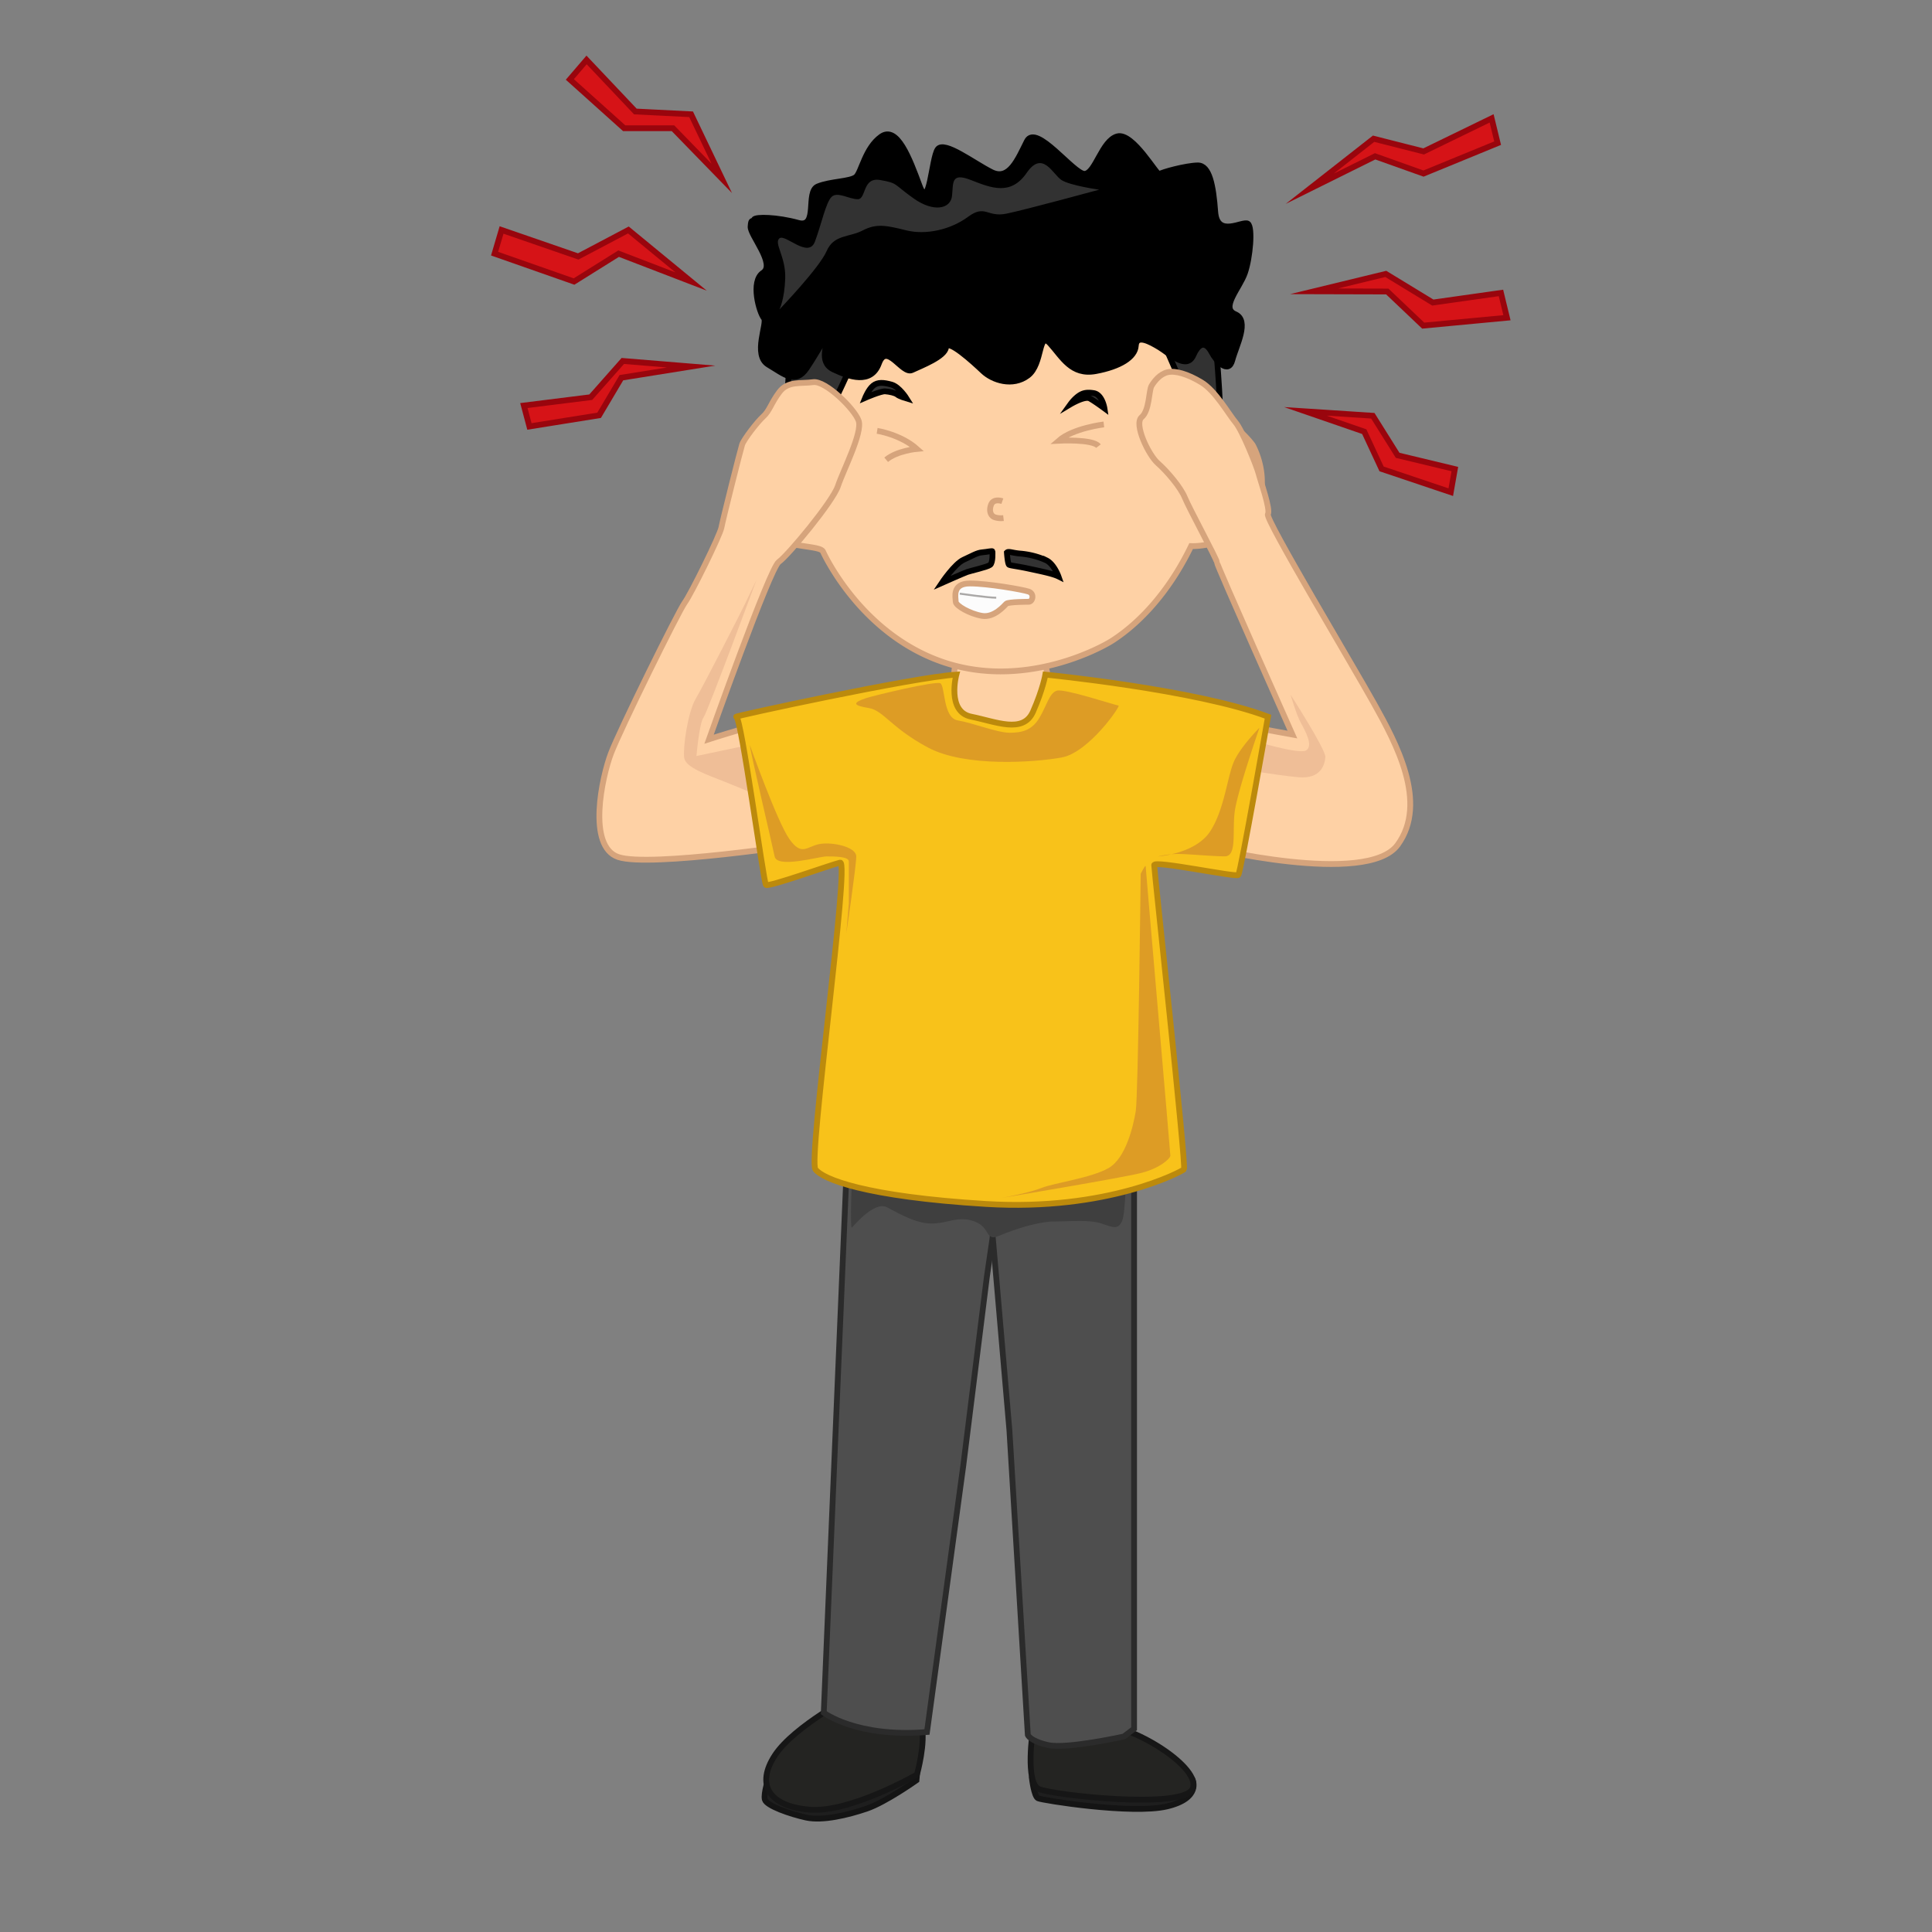 <svg id="Layer_1" data-name="Layer 1" xmlns="http://www.w3.org/2000/svg" viewBox="0 0 1000 1000"><rect x="0" y="0" width="1000" height="1000" fill="#808080" stroke="none"/><defs><style>.cls-1{fill:#1e1e1e;stroke:#141414;}.cls-1,.cls-10,.cls-11,.cls-13,.cls-15,.cls-2,.cls-3,.cls-5,.cls-7,.cls-8{stroke-miterlimit:10;}.cls-1,.cls-10,.cls-13,.cls-15,.cls-2,.cls-3,.cls-5,.cls-7,.cls-8{stroke-width:3px;}.cls-2{fill:#242422;stroke:#161616;}.cls-3{fill:#4e4e4e;stroke:#2b2b2b;}.cls-4{fill:#3f3f3f;}.cls-5{fill:#fed1a5;}.cls-10,.cls-5{stroke:#d6a47c;}.cls-6{fill:#ffb092;}.cls-7,.cls-9{fill:#323232;}.cls-7,.cls-8{stroke:#000;}.cls-10{fill:#fcfcfc;}.cls-11{fill:none;stroke:#aaa8a7;}.cls-12{fill:#efbe97;}.cls-13{fill:#f8c21a;stroke:#bc8a0c;}.cls-14{fill:#dd9c25;}.cls-15{fill:#d61317;stroke:#99050d;}</style></defs><title>headaches</title><path class="cls-1" d="M534.09,920.2s1.06,9.52,3.18,10.58S586,939.25,604,935s13.25-13.92,13.25-13.92L569,906.43H535.15Z"/><path class="cls-2" d="M534.62,895.32s-4.23,27.52,3.18,30.7,74.1,10.59,79.4,0-30.7-33.88-50.82-33.88S534.62,895.32,534.62,895.32Z"/><path class="cls-1" d="M474.36,921.46s-15.9,11.32-25.77,14.69-22.9,6.44-31.24,4.63-20.71-6.12-21.48-9.38,2.1-11.5,2.1-11.5l77.81-14.26Z"/><path class="cls-2" d="M460.43,887.26l-18.22-10.15S411,893.44,401.12,908.49s-3.43,26.27,17.66,28.17,55.84-18.16,55.84-18.16,4.7-16.79,2.3-25.51S460.43,887.26,460.43,887.26Z"/><path class="cls-3" d="M426.38,886.49s17,13,53.42,10l18.75-137.55,12.25-98.06,6.36-43.4s-60.34-9-68.5-24.6-9.31-14.65-9.31-14.65Z"/><path class="cls-3" d="M581.69,898.82s-29.6,6.56-39.13,4.44S532,898,532,898l-9.53-157.74-10.59-122.8L587,613.19v281.6Z"/><path class="cls-4" d="M440.93,610s-1.06,26.46,0,25.4,11.65-13.76,18-10.58,14.82,8.47,23.29,8.47,13.76-4.24,22.23-1.06,5.29,10.58,12.71,7.41,20.11-7.41,28.58-7.41,18-1.06,24.35,1.06,8.47,3.17,10.58-1.06,2.12-26.47,2.12-26.47Z"/><path class="cls-5" d="M494.92,339s-3.17,25.4-2.11,28.58,30.7,13.76,39.17,10.58,10.58-27.52,10.58-27.52l-4.23-19.06Z"/><path class="cls-5" d="M426,285.53s18.53,41.57,60.86,56.72,82.8-6.71,89.06-10.8,25.53-17.59,40.6-48.79c0,0,21,1.14,31.84-16.29s0-36.06,0-36.06-7.64-10.51-15.8-12.36-9.12-66.14-19-77.65-33.42-19.46-62-12.88-43.42,2.58-67.26,5-47.2,8.93-54.07,16.71-19,64.48-18.13,69.1a5.11,5.11,0,0,1-3,6s-18.63,3.17-20.51,21.68,9.24,33.42,19.65,35.44S425,283.38,426,285.53Z"/><path class="cls-6" d="M627.29,270s.57-9.49,5.64-12.43,7.15-6.1,5.08-9.16-2.65-6-1-8.36,2.3-6.87,5.12-3.76,4.27,10.26,4.27,10.26-3.67-7.73-4.69-3.25-.38,6.19-2.11,9.79-5.42,8.71-7.79,10.61S627.29,270,627.29,270Z"/><path class="cls-6" d="M412.65,270.45s-3.07-5.2-4.47-7-4.52.08-4.34-2.81,2.55-4.78,2-7.32-.82-5-3.42-5.64-6.76-.08-7.19.71-1.3,2.81-1.3,2.81,4.27-2.17,5.69-.82,1,1.73,1.55,5.5-.48,7.84,1.69,9.24S412.65,270.45,412.65,270.45Z"/><path class="cls-7" d="M554.07,209.24s7.41-4.42,10-3,7.59,5.12,7.59,5.12-1.07-7.12-5.54-7.87-6.42.35-8.39,1.86A20.56,20.56,0,0,0,554.07,209.24Z"/><path class="cls-7" d="M469.23,206.27s-3.77-6.08-7.83-7.21-7.07-1.36-9.44.54-4.15,6.32-4.15,6.32,8.12-3.54,10.36-3.37,5.22.8,6.29,1.71S469.23,206.27,469.23,206.27Z"/><path class="cls-7" d="M513.68,285.39s.39,5.83-1.18,7-10,3-11.89,3.68-13.13,5.66-13.13,5.66,6.62-9.87,11.27-12,7-3.62,9.64-3.84S513.7,285,513.68,285.39Z"/><path class="cls-7" d="M521.17,286s.39,5.83,1.12,6.3,4.09.72,10,2,12.64,2.6,15.56,4.06c0,0-2.25-6.38-6.27-8.34a41.11,41.11,0,0,0-13.7-3.5C523.79,286.14,522,285.18,521.17,286Z"/><path class="cls-5" d="M518.81,259.4s-4.42-1.57-5.75,1.65-.38,6.19,2.22,6.8a10.83,10.83,0,0,0,4.12.3"/><path class="cls-7" d="M445.8,177.18s-13.15,30.52-16,34-8.43,14.71-8.55,16.77-2.63,6-2.63,6-4.74-10-8.23-10.62a5.29,5.29,0,0,0-2.31,0,1.39,1.39,0,0,1-1.64-1.55l3.05-47.79L454.38,160Z"/><path class="cls-7" d="M602,176.74s15.16,35.1,16.85,38.13,6.11,10.81,6.11,10.81,4.77-7.55,6.26-8.67-2.73-49.08-2.73-49.08Z"/><path class="cls-8" d="M395.41,164.67c2.06,2.43-6.06,19.13,2.29,24.09s14,10.4,19.82,1.8,11.36-19.6,11.16-16.35-5.32,13.19,2.72,17,19.45,8,23.52-3.15S467,193.9,472,191.55s17-6.9,17.65-11.74,14.2,7.58,19.18,12.3,15.3,8.2,23.19,2.26,5.2-23.54,11.54-16.54,11,16.58,23.58,14.25,20.38-7.19,20.74-13.14,7.28-2.18,12.36.91,13.94,11.91,17.44,4,7.13-6,9.49-1.47,8.7,11.52,10.66,4.05,9.15-20.52,1.46-23.81,2.32-13.42,5.06-21.37,4.08-23.61,1.56-25.43S630,123.35,629,109.68s-3-24.14-9.07-24.05-18.64,3.51-19.83,4.51-13.73-21.67-21.76-19.55S567,89.86,561.35,90s-25.1-26.32-29.82-16.89-9.15,20.53-18.28,16-24.57-16.5-27.87-11.85-4.26,32.85-9.43,18.88-11.63-31.31-19.89-25.4-10.14,18.28-12.93,20.79-13.3,2.27-19.87,5,.55,21.79-10.17,18.82-22-3.26-22.85-1.7-1.46-.65-1.73,3.68,13.11,19.45,6.45,23.85S393,161.77,395.41,164.67Z"/><path class="cls-9" d="M403.43,160.16s2.63-5,3-16.12-6-18.19-3-20.68,15,10.75,18.39,1.66,5.63-20.26,8.64-23.15,9,1.24,13.51,1.24,2.25-11.58,11.63-9.93,6.76,2.07,17.27,9.51,19.14,5.38,19.89-1.24-.75-12.4,9.76-8.27,20.64,8.27,28.9-3.72,13.51.83,18,3.72,19.51,5,19.51,5-37.91,10.34-48,12.41-10.88-5-19.89,1.65-21.77,9.51-31.91,7-15.38-3.72-22.52,0-15,2.07-18.76,10.75S403.43,160.16,403.43,160.16Z"/><path class="cls-10" d="M532.43,311.48s-10.49,0-11.54,1-6.29,7.34-12.58,6.29-13.63-5.24-13.63-7.34S492.59,302,502,302s27.26,3.15,30.41,4.2S534.52,311.48,532.43,311.48Z"/><path class="cls-11" d="M496.78,307.28s14.68,2.1,18.87,2.1"/><path class="cls-5" d="M454,223s12.16,1.87,20.57,9.35c0,0-10.28.93-15.89,5.61"/><path class="cls-5" d="M571.35,219.69s-15.9,1.87-23.38,8.42c0,0,17.77-.94,20.58,2.81"/><path class="cls-5" d="M399.41,374.14c-4-.73-32.41,8.48-32.41,8.48s31.38-88.51,36.09-91.77,27.91-31.12,30.63-39.27,12.87-27.69,10.7-33.85S427.24,196.9,420.9,197.8s-13-.74-17.39,5-5.07,9.78-8.51,12.85c-3,2.7-10,11.77-10.88,14.48s-10,38.92-10.71,42.91-15.78,34.57-19,38.91S321,377.52,316.29,389.83s-12.52,48.34,3.77,53.78,96.83-6.89,96.83-6.89L410.46,370Z"/><path class="cls-12" d="M403.49,416.44s-18.59-7.91-28.18-11.72-20.46-7.44-21.18-12.51,1.83-23.54,6-30.59,23.39-44.71,25.38-48.87l6-12.49s-25.22,68.24-27.39,71.14-3.64,19.91-3.64,19.91l37.67-7.94,9.66,20.22-2.08,14.91Z"/><path class="cls-5" d="M643.62,375.6l25.32,4.6S629.75,292.29,629.85,291s-14.44-28.13-16.58-33.44-9.19-13.58-14-17.82-12.5-20.27-8.37-23.79,3.68-13.83,5.16-16.28,4.34-6.08,8.27-7,10.21.81,17.56,5.26,14.09,16.54,17.61,20.67,11,22.72,12,26.65,6.23,18.49,4.75,20.94,43.83,78,55.06,98.17,28,51.06,12.14,72.9-100.26.95-100.26.95Z"/><path class="cls-12" d="M645.61,382.44s26.34,8.28,30.37,6-.46-10.31-2.7-14.34S668,359.58,668,359.58s18.27,28.44,18,32.26-2.19,11.39-13.68,10.47-38.08-5.63-38.08-5.63Z"/><path class="cls-13" d="M495,349.18s-5.12,19.21,7.68,21.77,26.89,9,32-2.56,6.4-19.21,6.4-19.21,78.1,7.68,115.23,21.77c0,0-14.09,80.66-15.37,81.94s-43.53-7.69-43.53-5.12S614.11,604,612.83,605.24,573.14,627,510.4,623.17s-84.5-12.81-88.34-17.93,17.93-160,12.8-158.76-37.12,12.81-38.4,11.53S383.65,371,381.09,371,473.27,350.46,495,349.18Z"/><path class="cls-14" d="M590.42,452.25s-1.28,115.22-2.56,122.91-5.12,24.32-14.08,29.44-28.17,7.68-34.57,10.24S518.72,620,518.72,620s61.46-10.25,71.7-12.81,15.36-7.68,15.36-9S593,449.69,593,448.41,590.42,452.25,590.42,452.25Z"/><path class="cls-14" d="M651.88,376.71S640.35,410,639.07,420.24s1.28,23-5.12,23S614.75,442,609.63,442a48.46,48.46,0,0,0-10.25,1.28s19.21-1.28,26.89-12.8,9-29.45,12.8-37.13S651.88,376.71,651.88,376.71Z"/><path class="cls-14" d="M388.13,385.67c0,2.56,11.53,51.21,12.81,57.61s23,0,26.88,0,11.53,0,11.53,2.56v21.77L438.06,483s5.13-34.56,5.13-39.69-12.81-7.68-19.21-6.4-9,6.4-15.36-2.56S388.13,385.67,388.13,385.67Z"/><path class="cls-14" d="M448.31,361.34c3.84-1.28,35.85-9,38.41-7.68s1.28,17.93,9,19.21,20.48,6.4,26.88,6.4,11.53-1.28,15.37-7.68,5.12-12.81,9-14.09,30.73,7.69,32,7.69-15.37,24.32-29.45,26.88-49.93,5.12-69.14-5.12-23-19.2-30.72-20.48S440.63,363.91,448.31,361.34Z"/><polygon class="cls-15" points="677.92 97.69 710.97 71.8 736.88 78.38 772.06 61.27 775.17 74.1 736.8 89.84 711.75 80.91 677.92 97.69"/><polygon class="cls-15" points="680.14 150.78 717.28 141.77 741.62 156.6 776.89 151.62 780 164.46 736.65 168.54 718.06 150.88 680.14 150.78"/><polygon class="cls-15" points="675.69 212.92 710.57 215.19 723.41 235.67 753.02 242.79 750.92 254.75 715.1 242.7 706.13 223.42 675.69 212.92"/><polygon class="cls-15" points="357.71 189.72 321.64 195.49 310.1 214.96 274.03 220.73 271.15 209.91 305.77 205.59 322.36 186.83 357.71 189.72"/><polygon class="cls-15" points="357.71 145.72 320.2 131.29 297.12 145.72 256 131.29 259.61 119.03 299.28 132.73 325.25 119.03 357.71 145.72"/><polygon class="cls-15" points="373.58 92.33 348.33 66.37 323.08 66.37 294.95 41.12 303.61 31.02 328.86 57.71 357.71 59.15 373.58 92.33"/></svg>